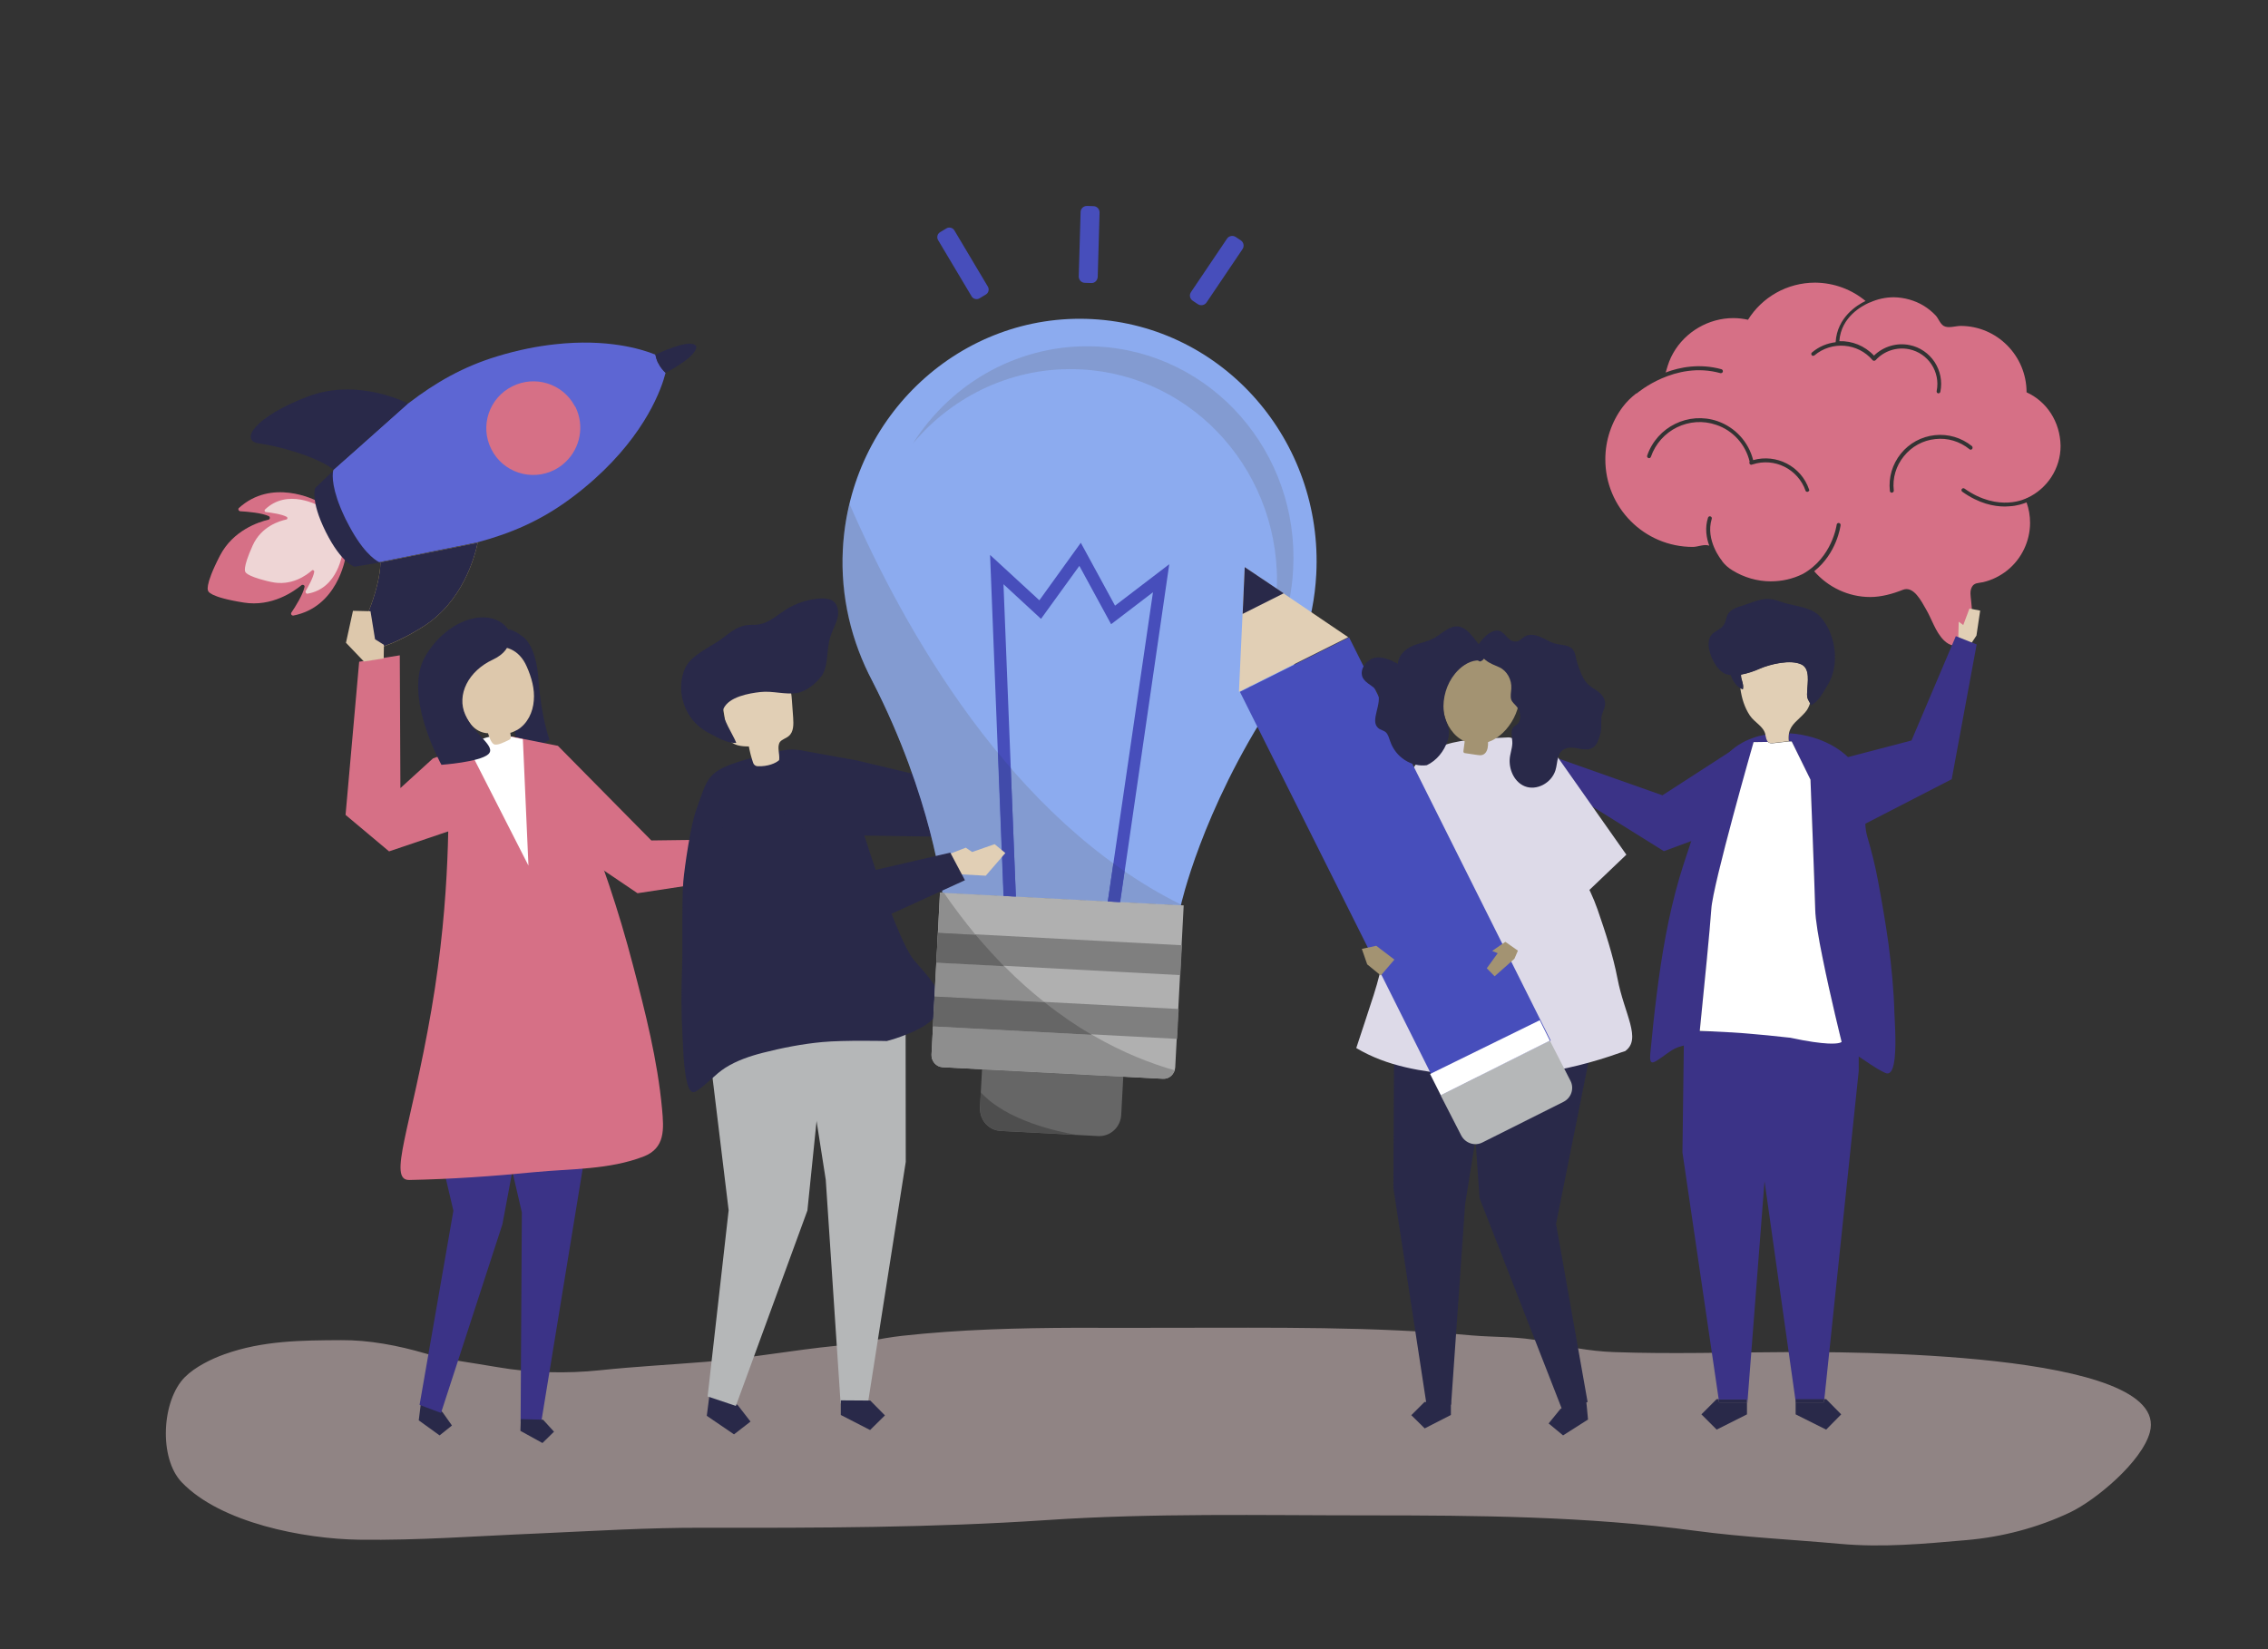 <?xml version="1.0" encoding="utf-8"?>
<!-- Generator: Adobe Illustrator 22.0.1, SVG Export Plug-In . SVG Version: 6.00 Build 0)  -->
<svg version="1.1" xmlns="http://www.w3.org/2000/svg" xmlns:xlink="http://www.w3.org/1999/xlink" x="0px" y="0px"
	 viewBox="0 0 1100 800" style="enable-background:new 0 0 1100 800;" xml:space="preserve">
<rect x="0" y="0" width="1100" height="800" fill="#333333" stroke="none"/>
<style type="text/css">
	.st0{display:none;}
	.st1{display:inline;fill:#FFFFFF;}
	.st2{opacity:0.5;}
	.st3{fill:#EED5D5;}
	.st4{fill:#D67086;}
	.st5{fill:#CCAF5D;}
	.st6{fill:#292949;}
	.st7{fill:#5D66D3;}
	.st8{fill:#A2A4A7;}
	.st9{fill:#3B3387;}
	.st10{fill:#DDC8AC;}
	.st11{fill:#FFFFFF;}
	.st12{fill:#B5B7B8;}
	.st13{fill:#E1CFB5;}
	.st14{fill:#666666;}
	.st15{fill:#8CABEF;}
	.st16{fill:#B0B0B0;}
	.st17{opacity:0.21;}
	.st18{fill:#606060;}
	.st19{opacity:0.21;fill:#606060;}
	.st20{fill:#474EBB;}
	.st21{fill:#414BAA;}
	.st22{fill:#7F7F7F;}
	.st23{fill:#8E8E8E;}
	.st24{fill:#4E4E4E;}
	.st25{fill:#A39372;}
	.st26{fill:#DDDAE8;}
</style>
<g id="Background" class="st0">
	<rect class="st1" width="1100" height="800"/>
</g>
<g id="Shadow">
	<g class="st2">
		<path class="st3" d="M522,644.1c-28.2,0.1-56.4,0.8-84.5,3.9c-10.6,1.2-21,3.8-31.6,4.8c-21.2,2.1-42.1,6-63.4,7.8
			c-17.2,1.4-34.4,2.3-51.5,4.1c-16,1.7-33.8,1.3-49.7-1.5c-11.8-2.1-23.6-3.3-35.2-6.7c-13-3.8-27.1-6.5-40.6-6.4
			c-19.3,0.1-38,0.2-56.5,6.8c-6.5,2.3-14.4,6.2-19.3,11.1c-11.3,11.3-12.8,39.4-1.5,51.1c18.9,19.7,59.3,27.4,85.8,27.8
			c29.1,0.4,57.3-1.8,86.4-3c27-1.2,54-2.9,81.1-2.8c55.3,0.1,110.7,0,165.9-3.7c51.9-3.5,103.9-2.3,155.9-2.3
			c53.3,0,106.3,0.4,159.2,7.5c23.1,3.1,46.6,4.2,69.8,6.3c20.8,1.9,40.7,0,61.4-1.8c17.4-1.5,34.6-6,50.4-13.5
			c12.5-6,34.7-24.5,38.6-38.8c10.7-39.9-151.3-39-176.2-38.9c-27.8,0.1-55.9,1-83.7,0c-11.7-0.4-23.2-2.7-34.6-5.2
			c-11.4-2.5-22.8-1.9-34.4-2.9c-48.1-4.4-96.3-3.7-144.5-3.7C553.4,644.2,537.7,644.1,522,644.1z"/>
	</g>
</g>
<g id="Object">
	<g>
		<g>
			<g>
				<g>
					<g>
						<path class="st4" d="M142.3,298.6c21-4.1,25.1-26.7,25.5-29.4c0-0.2,0-0.4-0.1-0.5l-1.4-2.7l-4.9-9.7l-4.9-9.7l-1.4-2.7
							c-0.1-0.2-0.2-0.3-0.4-0.4c-2.4-1.3-22.9-11.5-38.8,2.9c-0.6,0.5-0.2,1.5,0.6,1.6c3.5,0.2,10.6,0.8,13.9,2.4
							c0.7,0.4,0.6,1.5-0.2,1.7c-4.7,1.1-17.1,5.1-23.5,17.4c-7.9,15.3-5.7,17.2-5.7,17.2l0.3-0.2l-0.3,0.2c0,0,0.2,2.9,17.2,5.6
							c13.7,2.2,24.3-5.4,28-8.4c0.6-0.5,1.7,0,1.5,0.8c-0.7,3.6-4.4,9.6-6.4,12.5C140.9,297.9,141.5,298.7,142.3,298.6z"/>
					</g>
					<g>
						<path class="st3" d="M149.1,288c14.9-2.5,17.1-19.6,17.3-21.7c0-0.1,0-0.3-0.1-0.4l-4.9-9.7l-4.9-9.7
							c-0.1-0.1-0.2-0.2-0.3-0.3c-1.8-1.1-16.8-9.5-27.7,1c-0.4,0.4-0.1,1.2,0.5,1.2c2.5,0.3,7.6,1,10,2.3c0.6,0.3,0.5,1.2-0.1,1.3
							c-3.3,0.7-12.1,3.3-16.3,12.5c-5.2,11.5-3.6,12.9-3.6,12.9s0.2,1.9,10.3,4.4c0.7,0.2,1.4,0.3,2.2,0.5
							c9.9,2.2,17.2-3.3,19.8-5.6c0.4-0.4,1.2,0,1.1,0.7c-0.4,2.7-2.9,7.2-4.2,9.4C148.1,287.4,148.5,288.1,149.1,288z"/>
					</g>
				</g>
				<g>
					<g>
						<path class="st5" d="M205.2,304c19.2-12.1,25-33.7,26.5-40.7l-47.9,9.6c0.2,0,0.4-0.1,0.6-0.1c0,0.1,0,0.3,0.1,0.4
							c-0.3,12.1-7.6,29-11.5,36.1C168.1,317.8,182,318.7,205.2,304z"/>
					</g>
					<g>
						<path class="st6" d="M168.2,252.8c-0.1-0.1-0.1-0.3-0.2-0.4l0,0c-7-14.2-6.8-21.5-6.3-24.1c-2.8,2.7-5.7,5.5-8.8,8.4
							c0,0-2.6,5.8,5.1,21.3c7.7,15.4,14,16.9,14,16.9c4-0.7,7.9-1.3,11.7-1.9l0.3-0.1c0,0,0,0,0,0l0,0
							C181.6,271.5,175.4,267.2,168.2,252.8z"/>
					</g>
					<g>
						<path class="st6" d="M205.2,304c19.2-12.1,25-33.7,26.5-40.7l-47.9,9.6c0.2,0,0.4-0.1,0.6-0.1c0,0.1,0,0.3,0.1,0.4
							c-0.3,12.1-7.6,29-11.5,36.1C168.1,317.7,182,318.6,205.2,304z"/>
					</g>
					<g>
						<path class="st7" d="M276.1,242.3c4.4-3.2,8.4-6.5,12-9.7c25.3-22.6,32.8-44.2,34.7-51.7c-1.3-1.2-2.4-2.6-3.3-4.2l0,0
							c0-0.1-0.1-0.1-0.1-0.2c-0.1-0.1-0.1-0.2-0.2-0.3c-0.7-1.4-1.1-2.8-1.4-4.2c-6.7-2.7-23.4-7.8-48.5-5
							c-8.4,0.9-17.8,2.7-28,5.8c-16.5,5-29.9,12.6-43.3,22.9c0,0,0,0-0.1,0l-23.1,20.6l-13.1,11.6c0,0,0.1,0.1,0.1,0.1
							c-0.1,0.1-0.1,0.1-0.2,0.2c-0.5,2.5-0.7,9.4,5.5,22.5c0.3,0.7,0.6,1.3,1,2c7.2,14.4,13.4,18.8,15.8,20l47.6-9.6c0,0,0,0,0,0
							l0,0c0,0,0,0,0,0C248,258.7,262.2,252.5,276.1,242.3z"/>
					</g>
					<g>
						<path class="st6" d="M334.8,172.9c2.5-2.3,3.2-4.2,2.8-5.1c0,0-0.1-0.1-0.1-0.1l0,0c-0.4-0.6-1.5-1-3.2-1
							c-0.7,0-1.5,0.1-2.4,0.3c-3.3,0.6-8.8,2.5-13.8,5c-0.1,0-0.1,0-0.2-0.1c0.3,1.4,0.7,2.9,1.4,4.2c0.1,0.1,0.1,0.2,0.2,0.3
							c0.9,1.7,2.1,3.2,3.4,4.4c0,0,0,0,0,0c0,0,0,0,0,0c0,0,0,0,0,0c4.4-2.3,8.7-5.1,11.2-7.2C334.3,173.4,334.6,173.1,334.8,172.9
							z"/>
					</g>
				</g>
				<g>
					<path class="st4" d="M278.6,196.7c-5.8-10.6-19.1-14.8-30.1-9.3c-11.3,5.6-15.9,19.3-10.2,30.5c5.6,11.2,19.3,15.7,30.5,10.1
						c2.1-1.1,4-2.4,5.6-4c7-6.7,9.2-17.4,4.7-26.6C278.9,197.2,278.7,197,278.6,196.7L278.6,196.7z"/>
				</g>
			</g>
			<g>
				<g>
					<path class="st8" d="M319.4,176.6L319.4,176.6C319.4,176.5,319.4,176.5,319.4,176.6c-0.1-0.1-0.1-0.2-0.1-0.2l0,0l0.1-0.1
						c0,0,0.1,0.1,0.1,0.1c0,0,0,0,0,0.1L319.4,176.6z"/>
				</g>
			</g>
		</g>
		<g>
			<g>
				<g>
					<g>
						<path class="st6" d="M253.2,308.6c0,0,6.8,3.4,8,21.3c1.2,17.9,5.3,28.9,5.3,28.9s-5.3,4-10.3,2.3c-4.9-1.7-6.7-1.9-6.6-9.3
							c0.1-7.4-4.2-41.6-4.2-41.6L253.2,308.6z"/>
					</g>
				</g>
			</g>
			<g>
				<g>
					<g>
						<path class="st6" d="M240.2,317.6c7,0.3,13.5,5.3,15.7,11.9c2.8-4.2,3.5-9.7,1.8-14.4c-1.7-4.7-5.9-8.5-10.7-9.8
							c-3.6,3.1-5.9,7.6-6.3,12.3L240.2,317.6z"/>
					</g>
				</g>
			</g>
			<g>
				<g>
					<polygon class="st4" points="231.8,360 210,367.9 194.2,382.3 193.9,317.9 174.2,321 167.6,395.3 188.7,413 231,398.7 					"/>
				</g>
			</g>
			<g>
				<g>
					<g>
						<g>
							<g>
								<polygon class="st6" points="203.8,683.4 203.1,689 213.2,696.3 219.2,691.5 214.6,685 204.5,677.8 								"/>
							</g>
						</g>
					</g>
					<g>
						<g>
							<g>
								<polygon class="st9" points="208.1,511.1 206,528.2 219.9,587.3 203.5,681.5 213.9,685.4 243.7,593.8 248.7,567 
									249.9,510.2 								"/>
							</g>
						</g>
					</g>
				</g>
				<g>
					<g>
						<g>
							<g>
								<polygon class="st9" points="288.3,532.1 262.5,689.9 252.5,689.7 253.1,588.1 236.5,516.5 								"/>
							</g>
						</g>
					</g>
					<g>
						<g>
							<g>
								<polygon class="st6" points="252.6,688.4 252.4,694.1 263.1,700 268.7,694.5 263.4,688.7 								"/>
							</g>
						</g>
					</g>
				</g>
				<g>
					<g>
						<g>
							<g>
								<path class="st4" d="M209.2,490.1c9.9-57.4,7.9-99.4,8.6-110.9c0.7-11.5,8.7-17.3,8.8-17.3c3.5-0.7,6.5-2.9,10.1-3.7
									c23.8-5.5,36.3,13.3,44.6,33.4c10.3,24.8,18.9,50.5,25.7,76.6c6,22.9,11.9,46,14.1,69.7c0.9,9.8,1.6,19-8.9,23.1
									c-16.8,6.5-35.4,5.9-53,7.6c-20.2,2-40.4,3.4-60.7,3.8C187.9,572.6,199.3,547.5,209.2,490.1z"/>
							</g>
						</g>
					</g>
				</g>
			</g>
			<g>
				<g>
					<polygon class="st10" points="176.5,320.9 167.8,311.8 171.2,296.3 179.7,296.5 181.9,310.1 186.2,312.8 186.1,319.4 					"/>
				</g>
			</g>
			<g>
				<g>
					<polygon class="st4" points="248.1,357.3 270.6,361.8 315.9,407.7 369.8,407 372.4,423.7 309.2,433.3 258.2,398.8 					"/>
				</g>
			</g>
			<g>
				<g>
					<polygon class="st11" points="253.6,358.6 256.3,419.9 226.3,361 235.5,357.9 242.1,356.1 					"/>
				</g>
			</g>
			<g>
				<g>
					<polygon class="st10" points="370.3,411.1 380.4,405.2 393,408.7 392.9,415.5 371.6,419 					"/>
				</g>
			</g>
			<g>
				<g>
					<g>
						<path class="st10" d="M255.5,323.4c-7.4-17.2-29.1-9.1-32.3,6.9c-1.8,9.1,2.7,25,13.5,25.4c0.5,1.6,1.4,4.5,2.8,5.3
							c1.6,0.9,5.5-1.2,7-1.9c0.4-0.2,0.9-0.4,1.1-0.8c0.3-0.5,0.1-1.6-0.1-2.8c1.2-0.3,2.3-0.9,3.5-1.5c4.8-2.9,7.5-8.5,7.9-14.2
							C259.4,334.2,257.8,328.6,255.5,323.4z"/>
					</g>
				</g>
			</g>
			<g>
				<g>
					<g>
						<path class="st6" d="M246.5,305.3c0,0,4.3,9.2-7.5,14.7c-11.8,5.5-17.7,17-13.3,26.8c4.4,9.8,15.3,15.3,11.1,19.1
							c-4.3,3.8-22.7,5.1-22.7,5.1s-18.9-33.8-7.8-52.7S238.4,294.1,246.5,305.3z"/>
					</g>
				</g>
			</g>
		</g>
		<g>
			<g>
				<polygon class="st6" points="343.7,679.8 342.8,686.8 356,695.8 364,689.6 357.8,681.6 344.6,672.7 				"/>
			</g>
			<g>
				<g>
					<polygon class="st12" points="343.2,677.4 353.4,587.1 341.1,485.9 343.9,464.4 398.8,462.3 400.8,497.3 391.6,587.2 
						356.9,682 					"/>
				</g>
			</g>
			<g>
				<polygon class="st6" points="387.4,363.8 415.6,368.9 480.7,384.4 476.6,406.2 410,405.2 				"/>
			</g>
			<g>
				<g>
					<polygon class="st12" points="439.2,472.5 439.3,563.6 420.9,681 407.7,680.8 400.5,572.3 383.5,463.7 					"/>
				</g>
				<g>
					<polygon class="st6" points="407.8,686.4 422,693.7 429.2,686.6 422.1,679.4 407.8,679.3 					"/>
				</g>
			</g>
			<g>
				<g>
					<path class="st6" d="M331.4,510.3c-0.2-3.9-0.3-7.2-0.4-8.4c-0.6-10.6-0.6-21.2-0.2-31.8c0.4-9.5-0.2-32.9,0.6-42.4
						c0.7-7.8,3.6-27.5,6.3-34.9c6.8-18.5,4-19.9,40.1-28.4c15.8-3.7,20.4,5.9,34.5,16.2c1.4,1,1.9,7.8,2.4,9.5
						c0.8,3.1,1.6,6.2,2.6,9.2c0.7,2.4,1.5,4.8,2.3,7.2l0,0c0,0,15.4,49,23.5,59c8.2,10,24.5,23.5,0.2,34.8
						c-4.3,1.8-8.7,3.6-13.2,4.7c0,0-20.7-0.5-31.3,0.5c-9.7,0.9-19.4,2.8-28.8,5.2c-6.3,1.6-12.7,3.8-18.1,7.2
						c-5.2,3.3-8.8,7.9-14,11.3c-0.5,0.3-1,0.7-1.7,0.6C333,529.8,331.9,518.6,331.4,510.3z"/>
				</g>
			</g>
			<g>
				<g>
					<path class="st13" d="M377.9,368.7c-1.5,1.5-5.5,3.2-10.4,3c-1,0-1.9-0.7-2.2-1.6c-0.9-2.6-1.6-5.3-2.1-8
						c-3.6,0-7.9-0.4-9.7-3.6c-0.5-1-0.7-2.2-0.9-3.3c-0.8-4.7-1.5-9.3-2.3-14c-0.3-1.6-0.5-3.3-0.1-4.9c0.7-2.8,3.1-4.7,5.6-6.1
						c6.4-3.5,14.3-4.6,21.1-2c1.8,0.7,3.6,1.7,4.8,3.2c1.9,2.3,2.2,5.5,2.4,8.5c0.2,2.8,0.4,5.5,0.6,8.3c0.2,3.2,0.3,6.9-2.2,8.9
						c-1.3,1.1-3.1,1.5-4.2,2.8C376.7,362.3,378.3,365.7,377.9,368.7z"/>
				</g>
				<g>
					<path class="st6" d="M402.1,311.4c0.3-1.3,0.6-2.6,1.1-3.9c1-2.7,2.5-5.3,3.1-8.2c0.6-2.9,0-6.3-2.5-7.9
						c-1.6-1-3.6-1.1-5.5-1.1c-6.2,0.3-12.4,2.3-17.6,5.7c-5,3.3-9,7.2-15.2,7.1c-5.8-0.2-9.2,1.9-14,5.7c-5.1,4.1-12.7,7.2-17,12
						c-1.8,2-2.9,4.5-3.5,7.1c-2.2,8.9,1.2,19,8.4,24.8c1.6,1.3,3.4,2.4,5.2,3.3c3.8,2,8.3,4.6,12.5,4.4c-1.1-3.4-7.8-13-6.2-16.6
						c2.6-5.8,12.4-7.5,17.9-8.1c6-0.7,12.3,1.5,18.1,0.4c4.2-0.8,8.6-4.4,11.2-7.7C401.6,324.3,401,316.2,402.1,311.4z"/>
				</g>
			</g>
		</g>
		<g>
			<g>
				<g id="XMLID_60_">
					<path class="st14" d="M544.8,522.3l-1,18.5c-0.3,6-5.3,10.6-11.2,10.3l-47.3-2.5c-5.9-0.3-10.3-5.4-10-11.4l1-18.5L544.8,522.3
						z"/>
				</g>
				<g>
					<path class="st15" d="M408.8,266.4c3.4-65,57.6-115,121-111.6s112,58.8,108.6,123.8c-1.2,23.1-8.9,44.3-21,61.9l0,0
						c-34.8,53.2-44.7,98.8-44.7,98.8l-57.8-3l-57.8-3c0,0-5-46.4-34-102.9l0,0C413,311.3,407.6,289.5,408.8,266.4z"/>
				</g>
				<g>
					<path class="st16" d="M574.1,439.2l-4.1,78.5c-0.2,3.3-2.8,5.8-6,5.6l-106.9-5.6c-3.1-0.2-5.5-3-5.3-6.2l4.1-78.5L574.1,439.2z
						"/>
				</g>
				<g class="st17">
					<path class="st18" d="M412,244.4c26.1,60,77.9,153.3,160.8,194.4c0,0.2-0.1,0.3-0.1,0.3l-57.8-3l-57.8-3c0,0-5-46.4-34-102.9
						l0,0c-10.3-18.8-15.6-40.7-14.4-63.8C409.2,258.8,410.3,251.5,412,244.4z"/>
				</g>
				<g>
					<g>
						<path class="st19" d="M619.2,287.2c3-56.8-39.5-105.1-94.8-108c-32.4-1.7-62,12.5-81.6,35.9c18.9-29.9,52.5-48.9,89.6-47
							c55.4,2.9,97.8,51.3,94.8,108c-1.2,23.6-10.1,44.9-24.1,61.5C612.4,323.1,618.2,305.8,619.2,287.2z"/>
					</g>
				</g>
				<g>
					<g>
						<polygon class="st20" points="537.3,437.3 559.2,287.3 538.9,302.8 523.5,274.5 504.9,300.2 486.7,283.4 492.7,434.9 
							486.7,434.6 480.2,269.2 504.1,291.2 524.2,263.3 540.8,293.8 567.1,273.7 543.3,437.6 						"/>
					</g>
				</g>
				<g>
					<g>
						<path class="st21" d="M545.4,422.6l-2.2,15l-5.9-0.3l2.7-18.5C541.8,420.1,543.6,421.4,545.4,422.6z"/>
					</g>
					<g>
						<path class="st21" d="M490.2,372.5l2.5,62.4l-5.9-0.3l-2.7-69.4C486,367.6,488.1,370.1,490.2,372.5z"/>
					</g>
				</g>
				<g>
					<g>
						
							<rect x="506.3" y="403.6" transform="matrix(5.271314e-02 -0.999 0.999 5.271314e-02 24.327 951.301)" class="st22" width="14.5" height="118.4"/>
					</g>
					<g>
						
							<rect x="504.7" y="434.6" transform="matrix(5.271403e-02 -0.999 0.999 5.271403e-02 -8.134 978.993)" class="st22" width="14.5" height="118.4"/>
					</g>
				</g>
				<g>
					<g>
						<path class="st23" d="M506.6,486.2l-53.4-2.8l0.9-16.5l32.9,1.7C493.6,475.3,500.2,481.1,506.6,486.2z"/>
					</g>
					<g>
						<path class="st23" d="M454.9,452.5l1-19.5l1.9,0.1c5.1,7.4,10.2,14.1,15.4,20.4L454.9,452.5z"/>
					</g>
					<g>
						<path class="st23" d="M564,523.3l-106.9-5.6c-3.1-0.2-5.5-3-5.3-6.2l0.7-13.6l77.2,4.1c15.2,8.9,29.1,14.1,40,17.2
							C568.9,521.7,566.6,523.5,564,523.3z"/>
					</g>
					<g>
						<path class="st14" d="M487,468.7l-32.9-1.7l0.8-14.5l18.3,1C477.8,458.9,482.4,464,487,468.7z"/>
					</g>
					<g>
						<path class="st14" d="M529.6,502l-77.2-4.1l0.8-14.5l53.4,2.8C514.5,492.5,522.2,497.7,529.6,502z"/>
					</g>
				</g>
				<g>
					<path class="st24" d="M475.7,529.9c12.6,13.9,38,19.2,46.4,20.6l-36.7-1.9c-5.9-0.3-10.3-5.4-10-11.4L475.7,529.9z"/>
				</g>
			</g>
			<g>
				<path class="st20" d="M529.3,137.3l-3.1-0.1c-1.7,0-3-1.4-3-3.1l0.9-31.2c0-1.7,1.4-3,3.1-3l3.1,0.1c1.7,0,3,1.4,3,3.1
					l-0.9,31.2C532.3,136.1,530.9,137.4,529.3,137.3z"/>
			</g>
			<g>
				<path class="st20" d="M478.1,142.9l-3,1.8c-1.3,0.8-3.1,0.4-3.9-1l-16.2-27.2c-0.8-1.3-0.4-3.1,1-3.9l3-1.8
					c1.3-0.8,3.1-0.4,3.9,1l16.2,27.2C479.9,140.3,479.5,142.1,478.1,142.9z"/>
			</g>
			<g>
				<path class="st20" d="M578.5,145.9l2.4,1.6c1.4,1,3.4,0.6,4.3-0.8l17.4-25.8c1-1.4,0.6-3.4-0.8-4.3l-2.4-1.6
					c-1.4-1-3.4-0.6-4.3,0.8l-17.4,25.8C576.7,143,577,144.9,578.5,145.9z"/>
			</g>
		</g>
		<g>
			<g>
				<path class="st13" d="M461.8,423.9l16.3,0.9l9.5-11l-5.2-4.3l-10.9,3.8l-3.1-2.1l-11.1,4.3C457.4,415.5,462,423.9,461.8,423.9z"
					/>
			</g>
			<g>
				<polygon class="st6" points="360.7,378.4 414.7,424.3 460.9,413.6 468,427 413.9,451.7 395.8,446.1 349.3,400.6 				"/>
			</g>
		</g>
		<g>
			<g>
				<g>
					<path class="st4" d="M982.9,190.3c0-17.7-14.3-32.2-32-32.2c-2.4,0-6,1.3-8.2,0c-1.8-1.1-2.5-3.6-3.9-5.1
						c-1.7-1.8-3.7-3.4-5.8-4.7c-4.3-2.6-9.4-4-14.4-4.1c-4.1,0-8.1,0.9-11.6,2.5c0,0,0,0-0.1,0c0,0,0,0,0,0
						c-0.2,0.1-0.4,0.2-0.7,0.3c0,0,0,0,0,0c-2.8,1.3-13.3,6.6-14.1,18.5c6.1-0.2,12.3,2.2,16.8,7c4.5-4.4,11-6.4,17.3-5.1
						c5,1,9.3,4,12.1,8.2c2.8,4.3,3.8,9.4,2.8,14.4c-0.1,0.5-0.5,0.8-0.9,0.8c-0.1,0-0.1,0-0.2,0c-0.5-0.1-0.8-0.6-0.7-1.1
						c1.9-9.3-4.1-18.4-13.4-20.3c-5.9-1.2-12.1,0.8-16.2,5.3c-0.4,0.4-1,0.4-1.4,0.1c0,0-0.1-0.1-0.1-0.1
						c-7.1-8.4-19.8-9.4-28.2-2.3c-0.4,0.3-1,0.3-1.3-0.1c-0.3-0.4-0.3-1,0.1-1.3c3.4-2.9,7.4-4.5,11.5-5
						c0.7-12.1,10.5-18.1,14.5-20c-6.6-5.5-15.1-8.8-24.4-8.9c-13.7,0-25.8,7.1-32.6,18c-2.3-0.5-4.7-0.8-7.1-0.8
						c-12,0-23.3,6.6-29.2,17c-1.5,2.6-2.5,5.4-3.3,8.3c-0.1,0.4-0.2,0.7-0.4,1.1c6.9-2.6,16.5-4.5,27.1-1.6
						c0.5,0.1,0.8,0.7,0.7,1.2c-0.1,0.5-0.7,0.8-1.2,0.7c-22-6.1-40.2,9.6-40.4,9.7c-0.1,0.1-0.3,0.2-0.5,0.2
						c-2.4,1.9-4.5,3.9-6.4,6.4c-5.5,7.3-8.5,16.3-8.5,25.4c-0.1,23.5,18.9,42.6,42.4,42.6c2.6,0,5.5-1.5,8-0.6
						c-1.4-3.8-2.2-8.6-0.6-13.6c0.2-0.5,0.7-0.8,1.2-0.6c0.5,0.2,0.8,0.7,0.6,1.2c-3.2,10.4,4.8,20.1,4.9,20.2
						c0.1,0.1,0.2,0.3,0.2,0.4c1.4,1.8,2.9,3.1,5,4.4c5.5,3.4,12,5.3,18.5,5.3c5.5,0,10.7-1.2,15.4-3.5c0.1-0.1,0.1-0.1,0.2-0.1
						c14.3-8,16.4-23.8,16.4-23.9c0.1-0.5,0.5-0.9,1.1-0.8c0.5,0.1,0.9,0.5,0.8,1.1c-0.1,0.6-1.8,13.5-12.8,22.3
						c6.6,7.6,16.4,12.5,27.2,12.5c5.3,0,10.8-1.5,15.8-3.5c5.3-2.1,9.1,5.8,11.1,9.2c3,5,4.6,11.1,8.8,15.3
						c6.1,6,12.7,0.7,13.4-6.7c0.4-4.2,0.3-8.4-0.2-12.6c-0.2-2.1-0.7-4.4,0.3-6.4c1.1-2.3,3.2-2,5.5-2.5c4.3-1,8.3-3,11.7-5.7
						c7-5.6,11.1-14.2,11.1-23.1c0-3.5-0.6-6.8-1.7-9.9c-1.5,0.6-4.4,1.7-8.5,1.9c-0.6,0-1.3,0.1-2,0.1c-5.3,0-12.6-1.4-20.7-7.2
						c-0.4-0.3-0.5-0.9-0.2-1.3c0.3-0.4,0.9-0.5,1.3-0.2c16.7,11.8,30.1,4.7,30.2,4.6c0.1,0,0.2-0.1,0.3-0.1
						c9.5-4.4,16.1-14.1,16.1-25.2C999.2,204.5,992.6,194.7,982.9,190.3z M876.9,238.5c-0.1,0-0.2,0.1-0.3,0.1
						c-0.4,0-0.8-0.2-0.9-0.6c-3.7-10.5-15.1-16.2-25.7-12.7c0,0-0.1,0-0.1,0c-0.1,0-0.1,0-0.2,0.1c-0.5,0.2-1-0.1-1.2-0.6
						c-0.1-0.3-0.1-0.6,0.1-0.8c-1.9-8.3-8.1-15.2-16.2-17.9c-13-4.5-27.2,2.5-31.7,15.5c-0.2,0.5-0.7,0.8-1.2,0.6
						c-0.5-0.2-0.8-0.7-0.6-1.2c4.8-14,20.1-21.5,34.1-16.7c8.6,3,15.1,10.1,17.3,18.9c11.3-3.2,23.3,3,27.1,14.2
						C877.7,237.8,877.4,238.3,876.9,238.5z M956.5,217.8c-0.3,0.4-0.9,0.5-1.3,0.1c-4.7-3.8-10.6-5.6-16.6-4.9
						c-6,0.6-11.4,3.6-15.2,8.3c-3.8,4.7-5.6,10.6-4.9,16.6c0.1,0.5-0.3,1-0.9,1.1c0,0-0.1,0-0.1,0c-0.5,0-0.9-0.4-0.9-0.9
						c-0.7-6.5,1.2-12.9,5.3-18c4.1-5.1,10-8.3,16.5-9c6.5-0.7,12.9,1.2,18,5.3C956.8,216.8,956.8,217.4,956.5,217.8z"/>
				</g>
			</g>
		</g>
		<g>
			<g>
				<g>
					<g>
						<polygon class="st25" points="747.5,374.7 737.3,367.8 740.1,363.3 748.1,366.5 748.4,363.8 756.4,370.7 754.1,375.7 						
							"/>
					</g>
				</g>
				<g>
					<g>
						<polygon class="st9" points="846.5,359.8 806.3,385.8 754.5,367.5 750.6,377.7 807,412.9 863.3,392.1 						"/>
					</g>
				</g>
			</g>
			<g id="XMLID_55_">
				<g id="XMLID_59_">
					<g>
						<polygon class="st6" points="847.3,680.3 847.3,686.1 832.6,693.5 825.2,686.1 832.6,678.7 833.5,678.7 833.8,680.3 						"/>
					</g>
				</g>
				<g id="XMLID_58_">
					<g>
						<polygon class="st6" points="847.3,680.3 833.8,680.3 833.5,678.7 847.3,678.7 						"/>
					</g>
				</g>
				<g>
					<g>
						<path class="st9" d="M867.8,355.7c15.8,1,32.1,9.3,36.6,24.7c0.4,1.3,0.7,2.6,0.8,3.9c0.6,7.9-1.8,13.8,0.5,21.7
							c2,6.9,3.8,13.9,5.1,21c1.9,10.2,3.7,20.4,5.1,30.6c1.5,11.3,2.6,22.5,2.9,33.7c0,1.2,0.3,4.7,0.4,8.8
							c0.3,8.6,0.1,20.2-3.5,20.6c-0.7,0.1-1.3-0.2-1.9-0.5c-4.7-2.3-8.4-5.2-12.5-7.8c-1.5-0.9-3-1.8-4.6-2.5
							c-3.2-1.5-6.7-2.7-10.3-3.7c6,0.3,6.7-0.8,6.7-0.8s-5.4-21.7-9.2-40.6c-2-9.7-3.5-18.7-3.6-23.6c-0.4-14.6-2.3-63-2.3-63
							l-9.1-18.5l-1.7,0c0.1,0,0.2,0,0.4,0C867.5,358.2,867.6,356.9,867.8,355.7z"/>
					</g>
					<g>
						<path class="st9" d="M800.4,511.2c0.9-9.6,1.9-19.2,3.1-28.7c2.4-19.1,5.6-38.1,11-56.6c2.1-7.1,4.5-14,6.8-21
							c2.9-8.5,5.8-16.9,8.7-25.4c3.6-10.5,9.7-17.9,20.4-21.6c1.9-0.7,3.9-1.2,6-1.5c0.1,0.2,0.1,0.4,0.1,0.7
							c0.1,1,0.4,2.1,1.1,2.9l-7,0.1c0,0-19.8,69.1-20.5,81c-0.3,4.5-1.2,14.4-2.2,24.8c-1.6,16.5-3.5,34.3-3.5,34.3
							s8.7,0.2,21.2,1.1c-0.9,0-1.9,0-2.8-0.1c-8.7-0.1-17.8,3.6-26.2,6c-0.6,0.2-1.2,0.3-1.8,0.5c-3.4,0.9-6.2,3.4-9,5.3
							C801.7,515.9,799.9,517,800.4,511.2z"/>
					</g>
				</g>
				<g>
					<g>
						<path class="st9" d="M816.7,504.7c8.4-2.4,17.4-6.1,26.2-6c0.9,0,1.9,0,2.8,0.1c0.8,0.1,1.6,0.1,2.4,0.2
							c5.9,0.5,12.4,1.1,19.3,1.9c0.3,0,0.7,0.1,1,0.1c8.8,1.9,14.5,2.6,18.2,2.8c3.6,0.9,7,2.1,10.3,3.7c1.6,0.8,3.1,1.6,4.6,2.6
							l0,9.4l-16.7,159.4h-13.7v1.6h-0.1l-15.1-106.9l-0.1-0.6l-8.3,107.5h-0.1v-1.6h-13.8L816,559L816.7,504.7z"/>
					</g>
				</g>
				<g id="XMLID_57_">
					<g>
						<polygon class="st6" points="884.6,678.7 885.7,678.7 893,686.1 885.7,693.5 870.9,686.1 870.9,680.3 884.5,680.3 						"/>
					</g>
				</g>
				<g id="XMLID_56_">
					<g>
						<polygon class="st6" points="884.6,678.7 884.5,680.3 870.9,680.3 870.9,678.7 						"/>
					</g>
				</g>
				<g>
					<g>
						<path class="st11" d="M824.4,500.1c0,0,8.7,0.2,21.2,1.1c0.8,0.1,1.6,0.1,2.4,0.2c5.9,0.5,12.4,1.1,19.3,1.9
							c0.3,0,0.7,0.1,1,0.1c8.8,1.9,14.5,2.6,18.2,2.8c6,0.3,6.7-0.8,6.7-0.8s-5.4-21.7-9.2-40.6c-2-9.7-3.5-18.7-3.6-23.6
							c-0.4-14.6-2.3-63-2.3-63l-9.1-18.5l-1.7,0c-2.3,0.3-4.6,0.5-7,0.8c-0.6,0.1-1.2,0.1-1.8,0c-0.3-0.1-0.5-0.2-0.8-0.4
							c-0.1-0.1-0.2-0.2-0.2-0.2l-7,0.1c0,0-19.8,69.1-20.5,81c-0.3,4.5-1.2,14.4-2.2,24.8C826.2,482.3,824.4,500.1,824.4,500.1z"/>
					</g>
				</g>
				<g>
					<g>
						<path class="st13" d="M845.3,334.3c0.5-1.9-0.4-3.8-0.8-5.6c-0.1-0.5-0.1-1-0.1-1.5c3.3-0.6,6.7-1.8,9.1-2.9
							c5.1-2.2,15-4.6,20.3-2c4.2,2.1,2.9,8.7,2.7,12.9c-0.1,1.1-0.1,2.2,0.1,3.2c0.3,1.1,0.9,1.8,1.3,2.7c-0.5,1.6-1.2,3.2-2.5,4.6
							c-3.4,3.8-6.8,5.6-7.7,9.9c-0.2,1.1-0.3,2.5-0.1,4c-0.1,0-0.2,0-0.4,0c-2.3,0.3-4.6,0.5-7,0.8c-0.6,0.1-1.2,0.1-1.8,0
							c-0.3-0.1-0.5-0.2-0.8-0.4c-0.1-0.1-0.2-0.2-0.2-0.2c-0.6-0.7-0.9-1.9-1.1-2.9c0-0.2-0.1-0.5-0.1-0.7
							c-0.9-3.9-5.2-5.7-7.5-9.1c-2.6-3.9-4-8.5-4.6-13.1c0-0.1,0-0.2,0-0.2C844.6,334.1,844.9,334.2,845.3,334.3z"/>
					</g>
				</g>
				<g>
					<g>
						<path class="st6" d="M828.7,312.2c-0.2,4.8,3.5,12.6,7.9,14.6c0.9,0.4,1.8,0.6,2.8,0.7c0.9,2.6,2.5,5.1,4.8,6.4
							c0.3,0.2,0.7,0.3,1.1,0.5c0.5-1.9-0.4-3.8-0.8-5.6c-0.1-0.5-0.1-1-0.1-1.5c3.3-0.6,6.7-1.8,9.1-2.9c5.1-2.2,15-4.6,20.3-2
							c4.2,2.1,2.9,8.7,2.7,12.9c-0.1,1.1-0.1,2.2,0.1,3.2c0.3,1.1,0.9,1.8,1.3,2.7c0.1,0.3,0.3,0.7,0.3,1c3.4-1.5,5.5-5.4,7.4-8.5
							c1-1.6,1.9-3.2,2.6-5c3.2-8,2-18.7-2.9-26.3c-1.4-2.2-3.1-4.2-5.1-5.4c-4.8-3-11.6-3.2-16.8-5.2c-7.3-2.8-11.1-0.3-18,1.9
							c-2.8,0.9-5.9,1.7-7.4,4.3c-0.8,1.4-0.9,3.2-1.7,4.7c-1.1,1.9-3,2.8-4.8,4C829.6,308,828.7,310,828.7,312.2z"/>
					</g>
				</g>
			</g>
			<g>
				<g>
					<g>
						<polygon class="st13" points="958.6,308.3 960.4,296.2 955.2,295.2 952.2,303.2 950,301.6 949.7,312.2 954.9,313.9 						"/>
					</g>
				</g>
				<g>
					<g>
						<polygon class="st9" points="880.8,371.3 927.1,359.2 948.6,308.6 958.7,312.6 946.6,378 893.2,405.5 						"/>
					</g>
				</g>
			</g>
		</g>
		<g>
			<g>
				<g>
					<g>
						<g>
							<polygon class="st6" points="769.6,682.2 770.2,688.6 758.1,696.3 751.1,690.5 756.8,683.5 768.9,675.8 							"/>
						</g>
						<g>
							<polygon class="st6" points="770,487.9 772,507.3 754.7,593.7 770,680.1 757.7,683.9 717.6,581.2 715.4,549.8 720.9,484.7 
															"/>
						</g>
					</g>
					<g>
						<g>
							<polygon class="st6" points="676.2,494.5 675.8,576.2 691.9,681.5 703.8,681.4 710.6,584.1 726.2,486.8 							"/>
						</g>
						<g>
							<polygon class="st6" points="703.7,686.4 691,692.9 684.5,686.5 690.9,680.1 703.7,680 							"/>
						</g>
					</g>
				</g>
				<g>
					<g>
						<path class="st26" d="M666.3,482.5c8.5-26.5,9.5-54.2,11.9-81.8c0.7-8.1,1.5-16.4,4.9-23.9c3.9-8.5,10.3-13,17.8-15.5
							c9.5-3.1,20.8-3,30.7-3.6c9.4-0.3,17.7,35,27.3,52.2c5.9,10.5,11.9,19.8,15.9,31.2c3.8,11,7.5,22.2,9.7,33.6
							c3.3,17.3,11.9,29.3,3.7,35.2c-0.7,0.2-1.5,0.5-2.2,0.7c-13.4,4.8-27.2,8.3-41.4,10.2c-12.5,1.7-25.2,2-37.8,0.7
							c-17.2-1.7-33.9-4.1-49-13.1C660.6,499.9,663.5,491.2,666.3,482.5z"/>
					</g>
				</g>
			</g>
		</g>
		<g>
			<g>
				
					<rect x="646.7" y="310.8" transform="matrix(-0.894 0.447 -0.447 -0.894 1469.185 493.541)" class="st20" width="59.2" height="218.8"/>
			</g>
			<g>
				<polygon class="st13" points="653.9,309.1 603.7,275.1 600.9,335.6 				"/>
			</g>
			<g>
				<polygon class="st6" points="622.6,287.8 603.7,275.1 602.7,297.8 				"/>
			</g>
			<g>
				<path class="st12" d="M719,554.2l39.3-19.7c3.8-1.9,5.3-6.5,3.4-10.2l-10-19.5l-53,26.5l10,19.5
					C710.7,554.6,715.3,556.1,719,554.2z"/>
			</g>
			<g>
				<polygon class="st11" points="698.8,531.3 751.7,504.8 746.8,494.9 693.6,521 				"/>
			</g>
		</g>
		<g>
			<g>
				<g>
					<polygon class="st25" points="734.5,465.1 724.9,473.6 721.1,469.7 726.4,462.4 723.7,461.3 732.8,455 737.3,458.6 					"/>
				</g>
			</g>
			<g>
				<g>
					<polygon class="st26" points="737,393.3 753.6,413.1 729,456.1 738.4,462.7 788.8,414.6 749.6,358.9 					"/>
				</g>
			</g>
		</g>
		<g>
			<g>
				<path class="st25" d="M736.2,331.5c-5.4-16.2-29-21.8-34.4-3c-1.6,5.6-2.6,11.6-1.5,17.4c1.1,5.8,4.7,11.3,10,13.7
					c0,0,0.1,0,0.1,0c-0.2,1.5-0.4,3-0.6,4.5c0,0.3-0.1,0.7,0.1,0.9c0.2,0.3,0.6,0.4,1,0.4c1.8,0.3,3.6,0.5,5.4,0.8
					c0.9,0.1,1.8,0.3,2.7,0c1.9-0.6,2.6-2.8,2.7-4.8c0-0.5,0-0.9,0-1.4C732.2,356.4,739.7,342,736.2,331.5z"/>
			</g>
			<g>
				<g>
					<path class="st6" d="M707.4,303.9c-4.3-0.6-8,3.5-12,5.7c-3.3,1.8-7.1,2.3-10.5,3.8c-3.4,1.5-6.8,4.7-6.9,8.6
						c-3.5-1.8-7.3-3.7-11.2-2.9c-3.9,0.8-7.5,5.4-6,9.3c1.4,3.4,5.9,4.2,7.4,7.6c2.4,5.4-4,13.7,0.3,17.2c1,0.9,2.5,1.1,3.5,1.9
						c1.3,1.1,1.7,3,2.3,4.6c2.6,7.6,10.2,12.5,17.7,11.5c4.7-2.2,8.4-6.7,10.1-11.9c2-6.2-1.3-8.4-1.9-14.3
						c-0.6-6.4,1.4-13.2,5.5-18.2c2.6-3.2,6.4-6,10.4-6.4c1.6-0.2,1.1,1.2,2.9-0.1c0.8-0.5,1.8-2.6,2.1-3.5
						C716.7,313.4,713.1,304.7,707.4,303.9z"/>
				</g>
				<g>
					<path class="st6" d="M754.2,312.2c2.2,0.6,4.6,0.5,6.8,1.5c3.2,1.4,3,4.7,3.9,7.6c1,3.2,2.5,7.5,4.6,9.9
						c1.5,1.8,3.6,2.8,5.5,4.2c1.8,1.4,3.5,3.4,3.5,5.9c0,2.4-1.6,4.5-1.8,6.8c-0.3,3.5,0.3,5.3-0.8,8.9c-0.6,1.8-1.2,3.8-2.6,5.1
						c-1.8,1.7-4.4,1.6-6.7,1.2c-2.3-0.4-4.6-1-6.9-0.3c-4.9,1.6-4,6.6-5.3,10.7c-2,6.3-9.3,10-14.9,7.7c-4.7-1.9-7.5-7.4-7.3-12.8
						c0.1-2.7,1.2-5.3,1.3-8c0.1-2.6-1.4-6.3,1-8.3c0.6-0.5,1.3-0.8,1.8-1.4c0.4-0.5,0.7-1.1,0.8-1.7c0.5-2.2,0-4.5-1.3-6.2
						c-0.9-1.2-2.2-2.1-2.8-3.5c-0.6-1.7-0.1-3.6,0-5.4c0.3-4.4-2.1-8.7-5.8-10.4c-2.4-1.1-4.6-1.8-6.7-3.5
						c-0.3-0.3-5.1-4.5-5.3-3.6c0.2-1.6,1.2-3,2.1-4.3c1.6-2.1,3.3-4.2,5.5-5.4c7.1-4.1,7.4,5.4,13.1,4.2c1.4-0.3,2.4-1.6,3.6-2.3
						c2.3-1.4,5.2-0.9,7.6,0.2C749.5,309.9,751.7,311.5,754.2,312.2z"/>
				</g>
			</g>
		</g>
		<g>
			<polygon class="st25" points="660.5,460.3 667.5,458.8 676.3,465.5 669.7,473.2 663.1,467.8 			"/>
		</g>
	</g>
	<g>
		<path class="st6" d="M125.6,215.1c8,1.1,25.7,5.4,35.6,12.2c0.2,0.2,0.4,0.4,0.5,0.6l36.2-32.2c-6.3-3-27.2-11.5-48.7-3.3
			C123.6,202.1,116,213.8,125.6,215.1z"/>
	</g>
</g>
</svg>
